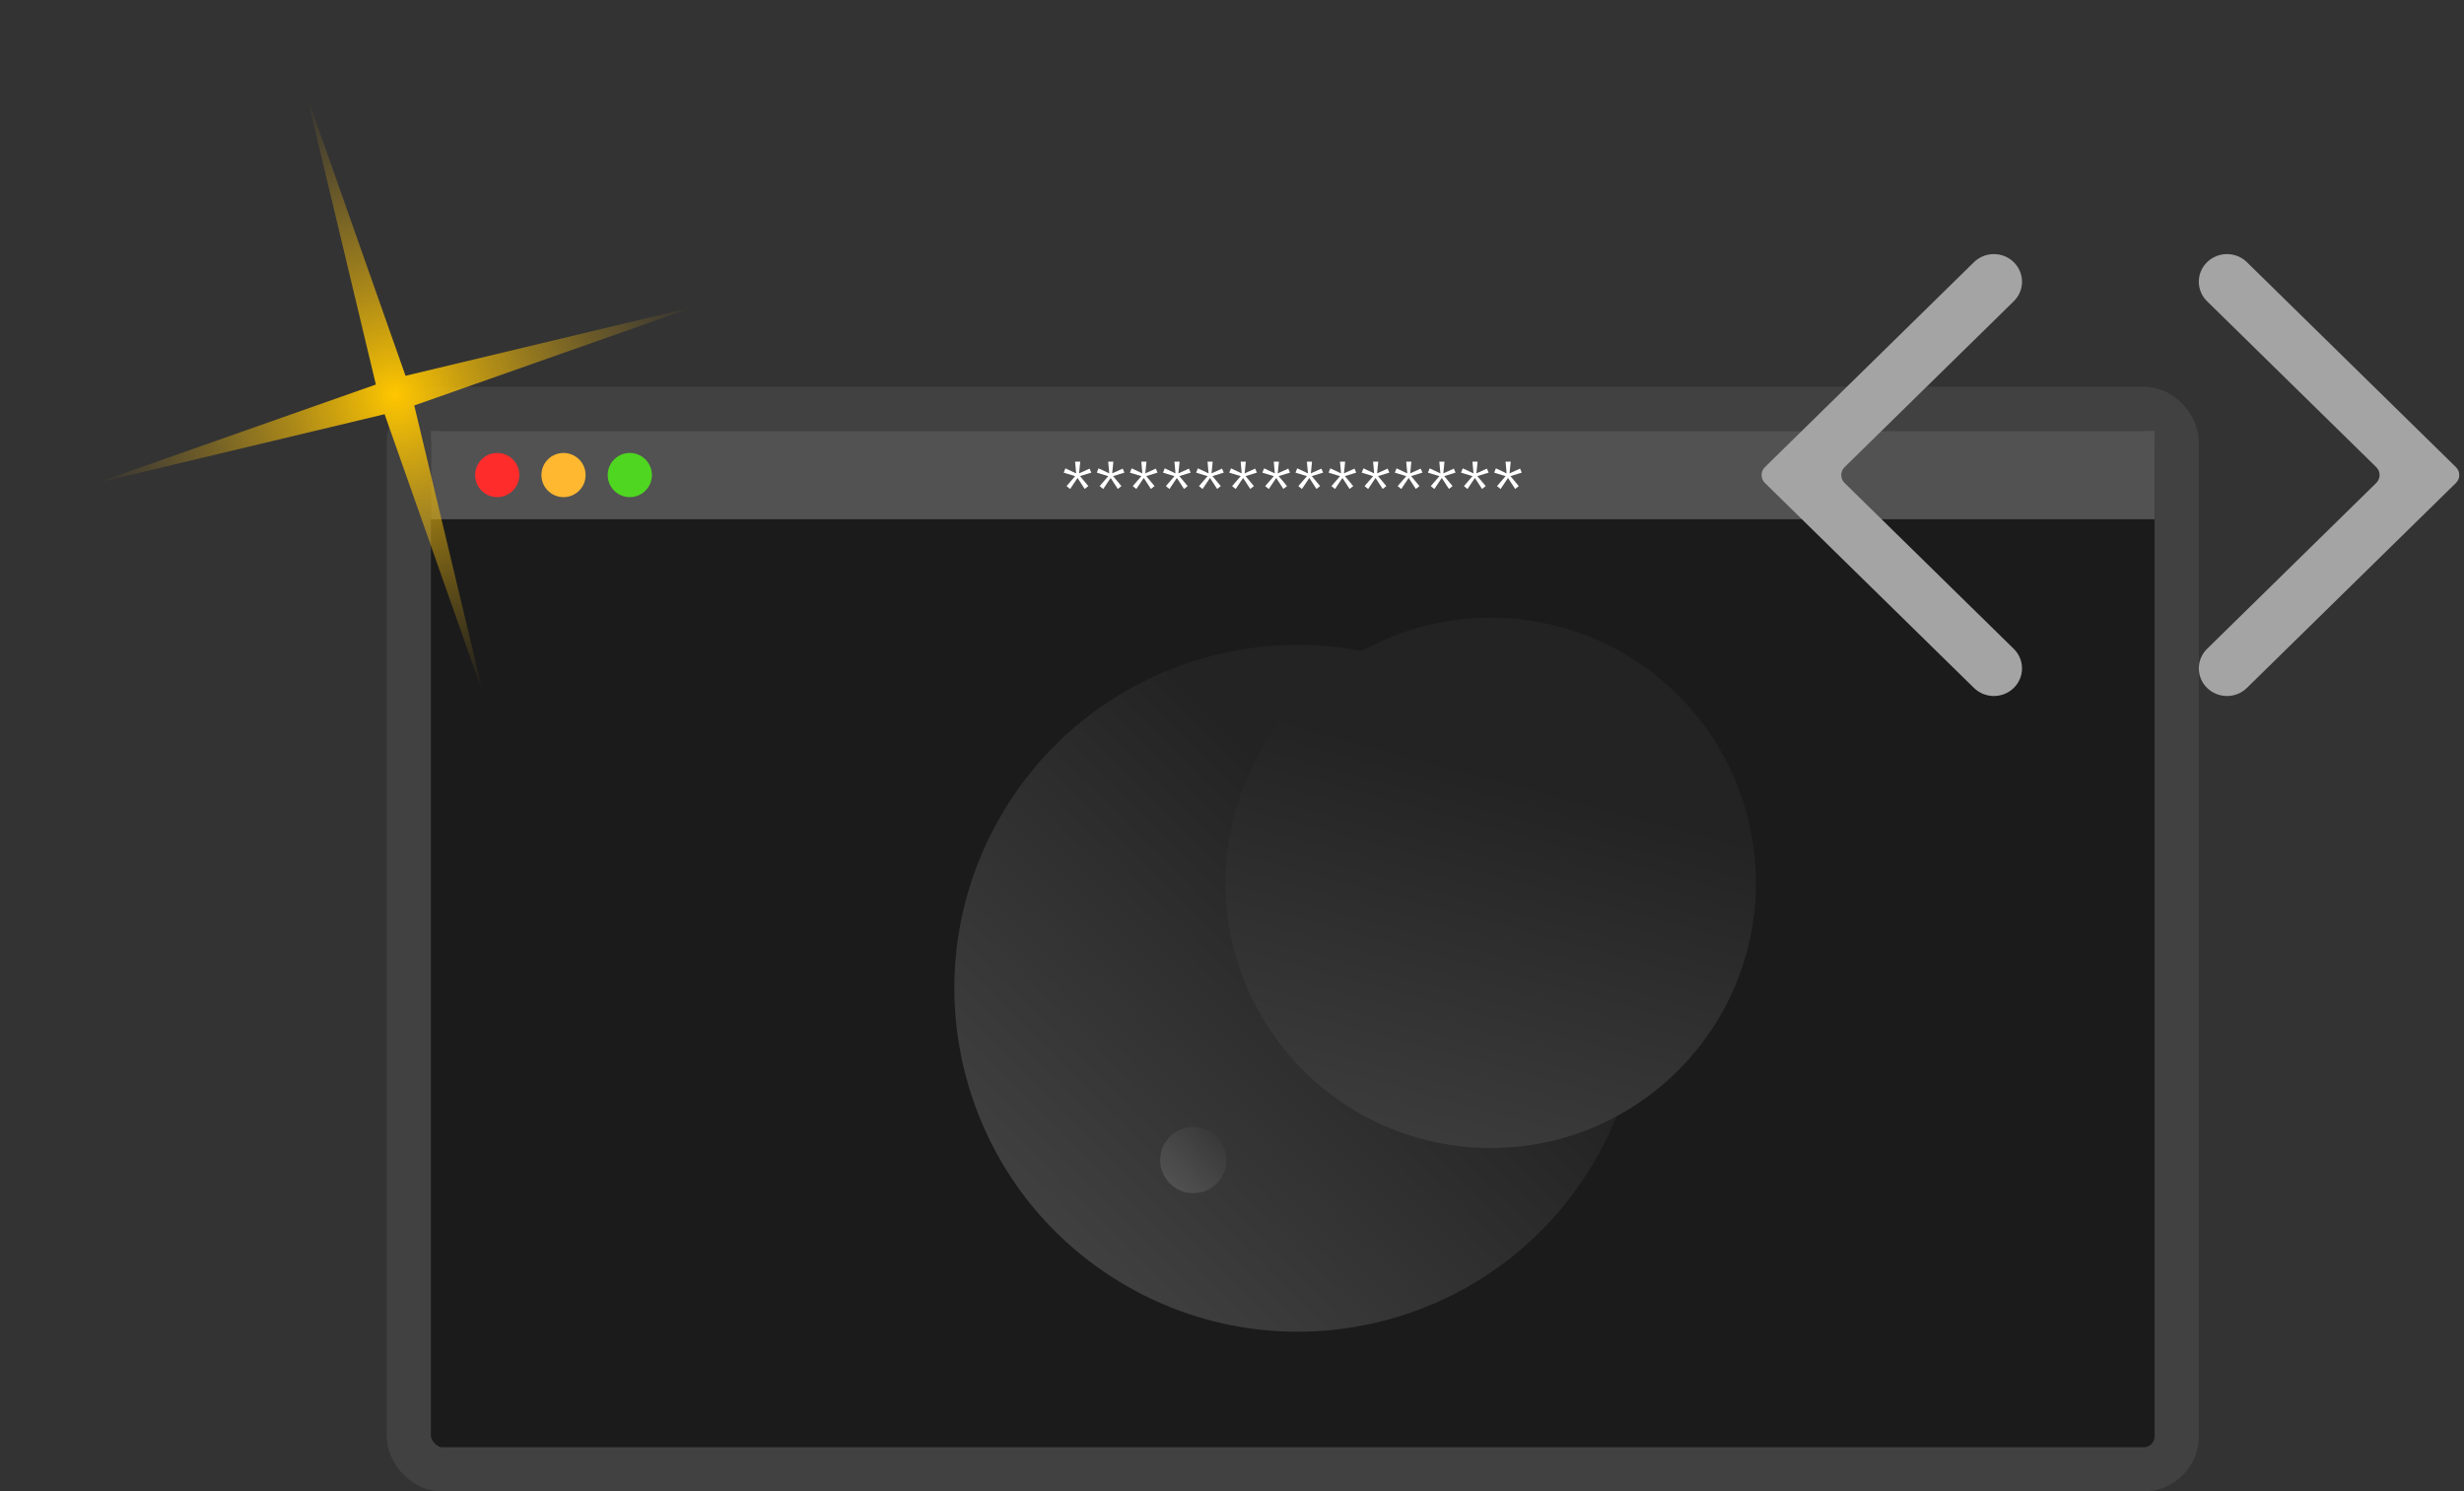 <svg width="223" height="135" viewBox="0 0 223 135" fill="none" xmlns="http://www.w3.org/2000/svg">
<rect x="0" y="0" width="223" height="135" fill="#333333" stroke="none"/>
<rect x="37" y="37" width="160" height="96" rx="3" fill="#1B1B1B" stroke="#414141" stroke-width="4"/>
<rect x="39" y="39" width="156" height="8" fill="#525252"/>
<path fill-rule="evenodd" clip-rule="evenodd" d="M182.253 23.732C183.249 24.708 183.249 26.291 182.253 27.268L166.939 42.286C166.539 42.678 166.539 43.322 166.939 43.714L182.253 58.732C183.249 59.708 183.249 61.291 182.253 62.268C181.258 63.244 179.644 63.244 178.648 62.268L159.728 43.714C159.328 43.322 159.328 42.678 159.728 42.286L178.648 23.732C179.644 22.756 181.258 22.756 182.253 23.732Z" fill="#A4A4A4"/>
<path fill-rule="evenodd" clip-rule="evenodd" d="M199.747 23.732C198.751 24.708 198.751 26.291 199.747 27.268L215.061 42.286C215.461 42.678 215.461 43.322 215.061 43.714L199.747 58.732C198.751 59.708 198.751 61.291 199.747 62.268C200.742 63.244 202.356 63.244 203.352 62.268L222.272 43.714C222.672 43.322 222.672 42.678 222.272 42.286L203.352 23.732C202.356 22.756 200.742 22.756 199.747 23.732Z" fill="#A4A4A4"/>
<path d="M144.374 104.998C135.792 119.863 116.783 124.957 101.917 116.374C87.051 107.791 81.958 88.783 90.541 73.917C99.123 59.051 118.132 53.958 132.998 62.54C147.864 71.123 152.957 90.132 144.374 104.998Z" fill="url(#paint0_linear)"/>
<circle opacity="0.2" cx="108" cy="105" r="3" fill="url(#paint1_linear)"/>
<circle cx="134.914" cy="79.915" r="24" fill="url(#paint2_linear)"/>
<circle r="2" transform="matrix(-1 0 0 1 45 43)" fill="#FF2C2C"/>
<circle r="2" transform="matrix(-1 0 0 1 51 43)" fill="#FFB82F"/>
<circle r="2" transform="matrix(-1 0 0 1 57 43)" fill="#4FD620"/>
<path d="M27.758 8.619L36.702 34.015L62.889 27.757L37.493 36.701L43.752 62.889L34.807 37.493L8.62 43.751L34.016 34.807L27.758 8.619Z" fill="url(#paint3_radial)"/>
<path d="M96.526 43.999L97.305 43.1L96.268 42.782L96.424 42.393L97.395 42.848L97.299 41.787H97.766L97.659 42.848L98.612 42.417L98.767 42.782L97.742 43.094L98.498 43.999L98.168 44.257L97.521 43.262L96.849 44.263L96.526 43.999ZM99.522 43.999L100.302 43.1L99.265 42.782L99.421 42.393L100.392 42.848L100.296 41.787H100.763L100.655 42.848L101.608 42.417L101.764 42.782L100.739 43.094L101.494 43.999L101.165 44.257L100.517 43.262L99.846 44.263L99.522 43.999ZM102.519 43.999L103.299 43.1L102.262 42.782L102.417 42.393L103.388 42.848L103.293 41.787H103.76L103.652 42.848L104.605 42.417L104.761 42.782L103.736 43.094L104.491 43.999L104.162 44.257L103.514 43.262L102.843 44.263L102.519 43.999ZM105.516 43.999L106.295 43.1L105.258 42.782L105.414 42.393L106.385 42.848L106.289 41.787H106.757L106.649 42.848L107.602 42.417L107.758 42.782L106.733 43.094L107.488 43.999L107.158 44.257L106.511 43.262L105.84 44.263L105.516 43.999ZM108.513 43.999L109.292 43.1L108.255 42.782L108.411 42.393L109.382 42.848L109.286 41.787H109.754L109.646 42.848L110.599 42.417L110.755 42.782L109.73 43.094L110.485 43.999L110.155 44.257L109.508 43.262L108.837 44.263L108.513 43.999ZM111.51 43.999L112.289 43.1L111.252 42.782L111.408 42.393L112.379 42.848L112.283 41.787H112.751L112.643 42.848L113.596 42.417L113.751 42.782L112.727 43.094L113.482 43.999L113.152 44.257L112.505 43.262L111.833 44.263L111.51 43.999ZM114.507 43.999L115.286 43.1L114.249 42.782L114.405 42.393L115.376 42.848L115.28 41.787H115.747L115.639 42.848L116.592 42.417L116.748 42.782L115.723 43.094L116.479 43.999L116.149 44.257L115.502 43.262L114.83 44.263L114.507 43.999ZM117.503 43.999L118.283 43.1L117.246 42.782L117.402 42.393L118.373 42.848L118.277 41.787H118.744L118.636 42.848L119.589 42.417L119.745 42.782L118.72 43.094L119.475 43.999L119.146 44.257L118.498 43.262L117.827 44.263L117.503 43.999ZM120.5 43.999L121.279 43.1L120.243 42.782L120.398 42.393L121.369 42.848L121.273 41.787H121.741L121.633 42.848L122.586 42.417L122.742 42.782L121.717 43.094L122.472 43.999L122.143 44.257L121.495 43.262L120.824 44.263L120.5 43.999ZM123.497 43.999L124.276 43.1L123.239 42.782L123.395 42.393L124.366 42.848L124.27 41.787H124.738L124.63 42.848L125.583 42.417L125.739 42.782L124.714 43.094L125.469 43.999L125.139 44.257L124.492 43.262L123.821 44.263L123.497 43.999ZM126.494 43.999L127.273 43.1L126.236 42.782L126.392 42.393L127.363 42.848L127.267 41.787H127.735L127.627 42.848L128.58 42.417L128.736 42.782L127.711 43.094L128.466 43.999L128.136 44.257L127.489 43.262L126.818 44.263L126.494 43.999ZM129.491 43.999L130.27 43.1L129.233 42.782L129.389 42.393L130.36 42.848L130.264 41.787H130.731L130.624 42.848L131.577 42.417L131.732 42.782L130.707 43.094L131.463 43.999L131.133 44.257L130.486 43.262L129.814 44.263L129.491 43.999ZM132.488 43.999L133.267 43.1L132.23 42.782L132.386 42.393L133.357 42.848L133.261 41.787H133.728L133.62 42.848L134.573 42.417L134.729 42.782L133.704 43.094L134.46 43.999L134.13 44.257L133.483 43.262L132.811 44.263L132.488 43.999ZM135.484 43.999L136.264 43.1L135.227 42.782L135.383 42.393L136.353 42.848L136.258 41.787H136.725L136.617 42.848L137.57 42.417L137.726 42.782L136.701 43.094L137.456 43.999L137.127 44.257L136.479 43.262L135.808 44.263L135.484 43.999Z" fill="white"/>
<defs>
<linearGradient id="paint0_linear" x1="126.332" y1="80.582" x2="85.819" y2="121.096" gradientUnits="userSpaceOnUse">
<stop stop-color="#232323"/>
<stop offset="1" stop-color="#494949"/>
</linearGradient>
<linearGradient id="paint1_linear" x1="104.992" y1="108.034" x2="111.03" y2="101.996" gradientUnits="userSpaceOnUse">
<stop stop-color="#C4C4C4"/>
<stop offset="1" stop-color="#C4C4C4" stop-opacity="0"/>
</linearGradient>
<linearGradient id="paint2_linear" x1="137.422" y1="70.553" x2="125.972" y2="113.287" gradientUnits="userSpaceOnUse">
<stop stop-color="#232323"/>
<stop offset="1" stop-color="#434343"/>
</linearGradient>
<radialGradient id="paint3_radial" cx="0" cy="0" r="1" gradientUnits="userSpaceOnUse" gradientTransform="translate(35.755 35.754) rotate(73.579) scale(28.288)">
<stop stop-color="#FFC700"/>
<stop offset="1" stop-color="#C0931F" stop-opacity="0"/>
</radialGradient>
</defs>
</svg>
